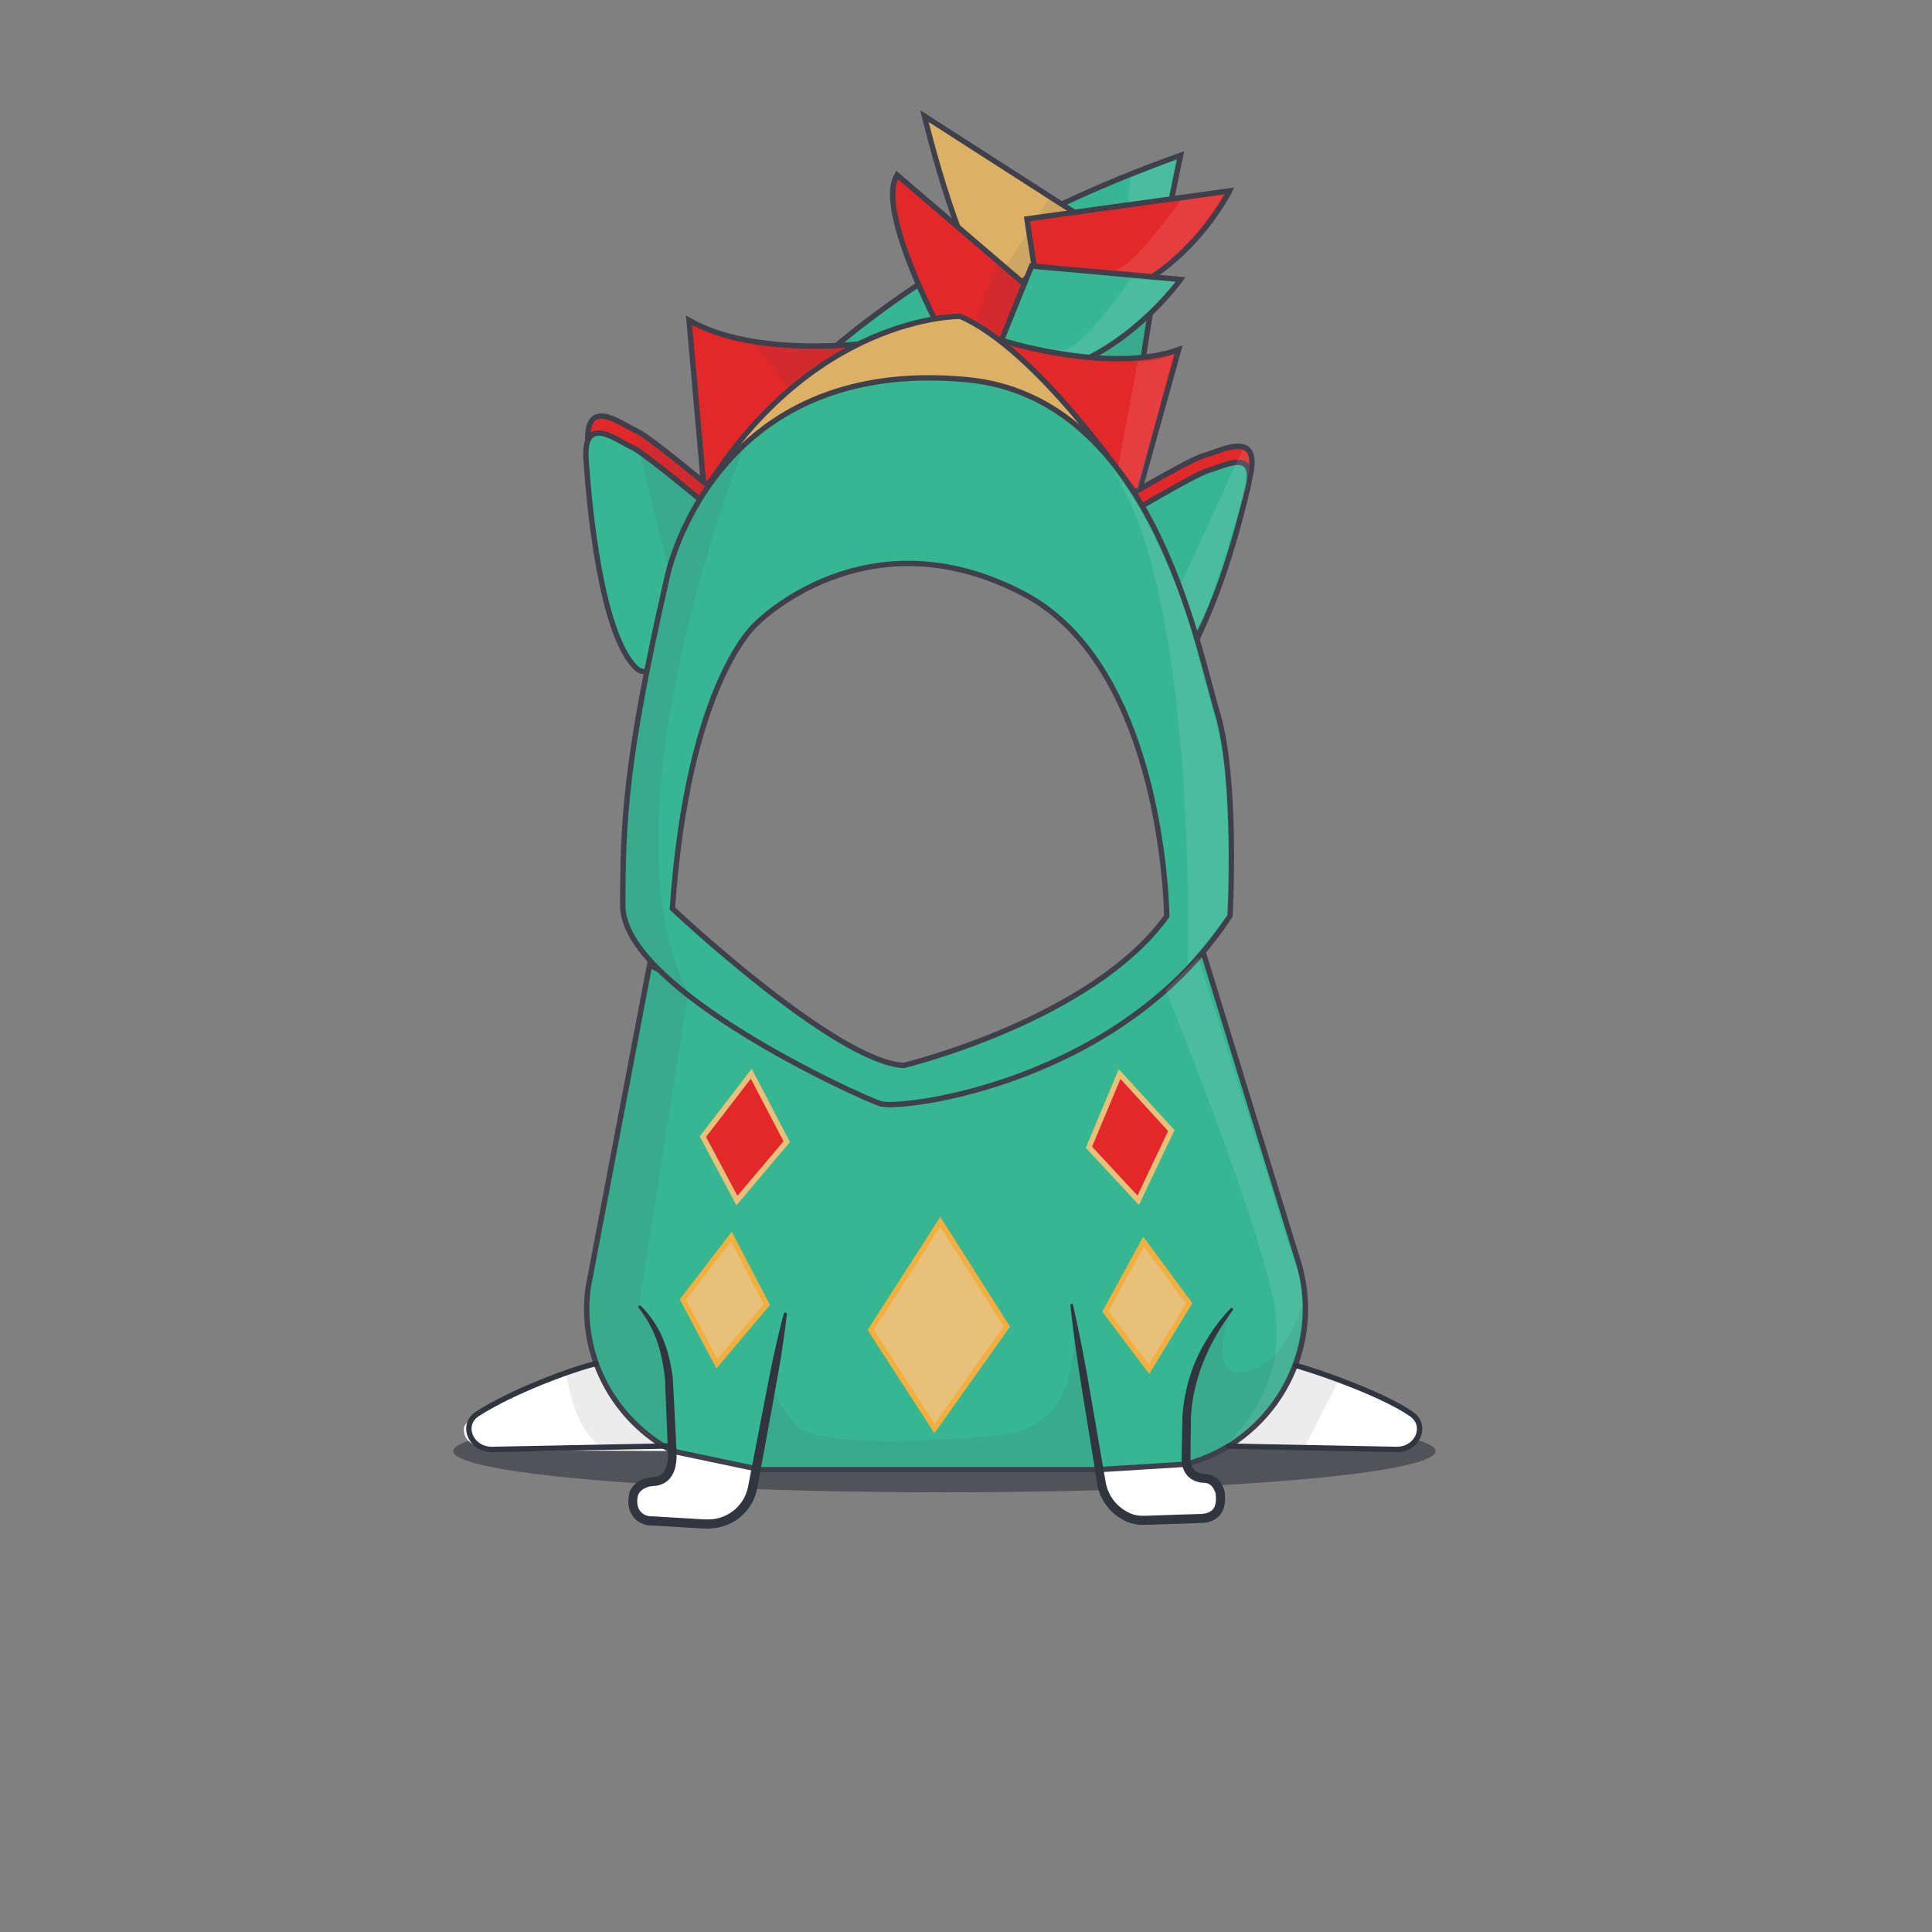 <?xml version="1.0" encoding="utf-8"?>
<!-- Generator: Adobe Illustrator 16.0.0, SVG Export Plug-In . SVG Version: 6.00 Build 0)  -->
<!DOCTYPE svg PUBLIC "-//W3C//DTD SVG 1.1//EN" "http://www.w3.org/Graphics/SVG/1.1/DTD/svg11.dtd">
<svg version="1.1" id="Layer_1" xmlns="http://www.w3.org/2000/svg" xmlns:xlink="http://www.w3.org/1999/xlink" x="0px" y="0px"
	 width="360px" height="360px" viewBox="0 0 360 360" enable-background="new 0 0 360 360" xml:space="preserve">
<rect x="0" y="0" width="360" height="360" fill="#808080" stroke="none"/>
<ellipse opacity="0.7" fill="#3F404B" cx="175.969" cy="270.391" rx="91.531" ry="7.68"/>
<g>
	<path fill="#36B791" stroke="#3F404B" stroke-miterlimit="10" d="M133.579,87.984c0,0,22.452-36.326,86.414-59.049
		c0,0-11.499,52.619-8.463,64.39C214.567,105.097,133.579,87.984,133.579,87.984z"/>
	<path fill="#DCB165" stroke="#3F404B" stroke-miterlimit="10" d="M202.285,40.913l-30.027-19.275c0,0,7.469,31.415,14.459,34.639
		L202.285,40.913z"/>
	<path fill="#E3282A" stroke="#3F404B" stroke-miterlimit="10" d="M167.147,32.595l25.036,21.434l-6.65,26.023
		C185.533,80.052,161.718,41.793,167.147,32.595z"/>
	<path fill="#E3282A" stroke="#3F404B" stroke-miterlimit="10" d="M191.354,40.793l37.766-5.231c0,0-11.982,24.085-35.388,20.761
		L191.354,40.793z"/>
	<path fill="#36B791" stroke="#3F404B" stroke-miterlimit="10" d="M192.218,49.575l27.763,2.496c0,0-14.939,21.115-36.154,18.195
		L192.218,49.575z"/>
	<path fill="#E3282A" stroke="#3F404B" stroke-miterlimit="10" d="M161.893,63.91c0,0-21.153,2.879-33.5-4.224l2.747,31.063
		L161.893,63.91z"/>
	<path fill="#E3282A" stroke="#3F404B" stroke-miterlimit="10" d="M185.921,63.196c0,0,20.274,6.687,33.708,1.954l-8.361,30.041
		L185.921,63.196z"/>
	<path fill="#DCB165" stroke="#3F404B" stroke-miterlimit="10" d="M210.581,90.726c0,0-17.299-25.598-31.675-31.786
		c0,0-28.34-0.417-48.653,34.326C130.252,93.266,165.898,81.758,210.581,90.726z"/>
	<g>
		<path fill="#E3282A" stroke="#3F404B" stroke-miterlimit="10" d="M136.837,94.616c0,0-15.269-12.995-18.192-14.294
			c-2.924-1.3-9.747-6.822-9.097,2.599c0.65,9.421,2.924,34.111,9.747,41.259C126.117,131.325,136.837,94.616,136.837,94.616z"/>
		<path fill="#36B791" stroke="#3F404B" stroke-miterlimit="10" d="M134.705,96.656c0,0-14.266-12.142-16.997-13.355
			c-2.732-1.215-9.106-6.374-8.499,2.429c0.606,8.802,2.731,31.87,9.105,38.547C124.688,130.953,134.705,96.656,134.705,96.656z"/>
		<path fill="#E3282A" stroke="#3F404B" stroke-miterlimit="10" d="M204.081,96.044c0,0,17.171-10.351,20.266-11.161
			c3.097-0.809,10.723-5.154,8.556,4.038c-2.165,9.192-8.406,33.188-16.296,39.136S204.081,96.044,204.081,96.044z"/>
		<path fill="#36B791" stroke="#3F404B" stroke-miterlimit="10" d="M208.26,96.982c0,0,14.431-8.7,17.033-9.379
			c2.602-0.68,9.011-4.333,7.19,3.393c-1.82,7.725-7.065,27.893-13.696,32.892C212.156,128.886,208.26,96.982,208.26,96.982z"/>
		<path fill="#FFFFFF" d="M205.61,273.788l15.446-0.943c0,0,0.673,2.206,2.343,2.467c1.672,0.259,4.504,0.743,3.948,4.759
			c-0.557,4.016-7.136,3.319-10.174,3.255C214.135,283.259,204.668,283.358,205.61,273.788z"/>
		<path fill="#FFFFFF" d="M241.348,254.397c0,0,21.4,7.154,22.95,10.677c1.55,3.521-3.304,6.136-10.642,5.005
			c-7.338-1.128-24.783-0.587-24.783-0.587L241.348,254.397z"/>
		<path opacity="0.1" fill="#3F404B" enable-background="new    " d="M243.045,269.737l6.438-12.54l-7.676-3.111
			c0,0-3.241,8.592-12.048,15.154L243.045,269.737z"/>
		<path fill="#FFFFFF" d="M125.335,270.391l15.575,3.447c0,0-0.687,6.244-3.07,7.826c-2.384,1.582-3.877,2.756-10.941,2.032
			c-7.065-0.724-8.514-0.18-8.87-4.8C117.671,274.276,125.541,279.05,125.335,270.391z"/>
		<path fill="#FFFFFF" d="M111.656,254.117L111.656,254.117c-0.012,0.004-24.962,7.969-25.211,12.073
			c-0.249,4.104,6.237,4.295,12.653,4.167c6.416-0.127,27.118,0.026,27.118,0.026L111.656,254.117z"/>
		<path opacity="0.1" fill="#3F404B" enable-background="new    " d="M105.542,256.203c0,0,1.521,11.455,7.417,13.758l9.875-0.501
			c0,0-9.621-9.348-11.805-15.374L105.542,256.203z"/>
		<g enable-background="new    ">
			<path fill="#36B791" stroke="#3F404B" stroke-miterlimit="10" d="M141.733,273.851l-16.41-3.449
				c-10.678-5.637-17.442-17.5-15.742-30.417l11.461-60.181l41.604,21.667h11.93l49.322-25l18.202,59.264
				c4.669,16.508-5.41,32.92-21.044,37.098l-16.27,1.007H140.91"/>
			<path fill="none" stroke="#313540" stroke-linecap="round" stroke-miterlimit="10" d="M111.03,254.086
				c-4.562,1.089-15.61,5.195-22.086,9.373c-3.172,2.048-1.21,6.691,2.777,6.62l33.567-0.659"/>
			<path fill="none" stroke="#313540" stroke-linecap="round" stroke-miterlimit="10" d="M241.442,254.42
				c5.688,1.652,16.378,5.52,21.525,9.039c3.124,2.131,1.208,6.691-2.777,6.62l-31.317-0.61"/>
			<path fill="#313540" d="M146.619,244.917c-0.203,1.83-0.454,3.638-0.718,5.457l-0.419,2.718l-0.455,2.705
				c-0.312,1.809-0.646,3.604-0.97,5.412l-0.993,5.398l-1.987,10.811c-0.096,0.49-0.24,0.98-0.419,1.448
				c-0.18,0.467-0.396,0.934-0.647,1.364c-0.503,0.874-1.149,1.664-1.915,2.322c-1.544,1.33-3.472,2.108-5.495,2.251l-0.755,0.023
				h-0.729l-1.377-0.083l-2.741-0.156l-5.483-0.335h-0.563l-0.215-0.035c-0.276-0.049-0.539-0.121-0.803-0.203
				c-0.55-0.192-1.042-0.491-1.472-0.875c-0.431-0.395-0.766-0.874-0.993-1.4c-0.216-0.516-0.348-1.065-0.372-1.616
				c-0.023-0.526,0.012-1.065,0.12-1.58l0.023-0.096v-0.204l0.036-0.132c0.048-0.143,0.108-0.287,0.18-0.431
				c0.131-0.263,0.299-0.515,0.491-0.741c0.371-0.433,0.814-0.791,1.316-1.054c0.479-0.251,0.994-0.432,1.521-0.539
				c0.263-0.048,0.526-0.097,0.79-0.107l0.323-0.024l0.251-0.035c0.18-0.036,0.347-0.084,0.515-0.144
				c0.156-0.06,0.311-0.132,0.455-0.229c0.55-0.358,0.921-1.005,1.125-1.771c0.192-0.813,0.264-1.651,0.215-2.49l-0.108-2.741
				l-0.228-5.495c-0.072-1.831-0.155-3.662-0.215-5.494v0.06c-0.072-0.599-0.156-1.185-0.24-1.783
				c-0.047-0.299-0.096-0.587-0.144-0.886c-0.047-0.3-0.107-0.587-0.167-0.875s-0.12-0.586-0.193-0.874l-0.215-0.861
				c-0.156-0.574-0.323-1.138-0.527-1.699c-0.096-0.276-0.203-0.551-0.311-0.827c-0.108-0.275-0.216-0.55-0.348-0.813l-0.179-0.406
				l-0.191-0.396l-0.204-0.396l-0.215-0.395l-0.216-0.384l-0.228-0.383l-0.479-0.754c-0.167-0.251-0.335-0.491-0.515-0.743
				l-0.264-0.358l-0.274-0.359c-0.096-0.107-0.084-0.275,0.023-0.383s0.276-0.083,0.383,0.023l0.646,0.671
				c0.204,0.228,0.407,0.468,0.611,0.706c0.203,0.239,0.395,0.479,0.574,0.73l0.275,0.384l0.264,0.383
				c0.179,0.263,0.347,0.515,0.503,0.79l0.239,0.406l0.227,0.408c0.156,0.274,0.288,0.55,0.419,0.837s0.264,0.563,0.383,0.862
				c0.24,0.575,0.455,1.161,0.647,1.761c0.191,0.598,0.359,1.195,0.502,1.794c0.072,0.301,0.143,0.611,0.203,0.91
				c0.061,0.3,0.133,0.61,0.18,0.909c0.107,0.611,0.204,1.222,0.287,1.833v0.06c0.108,1.832,0.191,3.663,0.288,5.482l0.275,5.482
				l0.132,2.742c0.023,0.49,0.023,0.981-0.012,1.473c-0.036,0.503-0.107,1.006-0.228,1.496c-0.06,0.251-0.144,0.503-0.239,0.755
				c-0.108,0.251-0.228,0.502-0.371,0.741c-0.299,0.491-0.695,0.922-1.173,1.245c-0.479,0.311-1.018,0.539-1.58,0.636l-0.419,0.06
				l-0.359,0.023c-0.192,0.012-0.372,0.036-0.563,0.071c-0.371,0.072-0.718,0.204-1.053,0.384c-0.312,0.167-0.598,0.395-0.827,0.658
				c-0.107,0.119-0.191,0.251-0.264,0.395c-0.071,0.145-0.119,0.288-0.143,0.444c-0.083,0.382-0.108,0.765-0.083,1.148
				c0.024,0.358,0.096,0.706,0.24,1.041c0.131,0.311,0.334,0.599,0.586,0.826c0.252,0.228,0.551,0.407,0.875,0.516
				c0.167,0.06,0.347,0.095,0.526,0.131l0.12,0.023h0.467l5.482,0.324l2.741,0.167l1.377,0.084h1.257
				c1.653-0.107,3.232-0.742,4.501-1.82c0.623-0.539,1.148-1.173,1.568-1.879c0.419-0.718,0.718-1.485,0.886-2.298l2.083-10.787
				l1.041-5.398c0.348-1.797,0.695-3.591,1.054-5.388l0.563-2.693l0.599-2.682c0.407-1.783,0.838-3.566,1.316-5.338
				c0.025-0.169,0.168-0.275,0.324-0.264C146.512,244.581,146.644,244.748,146.619,244.917z"/>
			<path fill="#313540" d="M199.903,243.048l0.264,1.126c0.167,0.729,0.407,1.807,0.694,3.184c0.144,0.683,0.299,1.449,0.467,2.275
				l0.526,2.692l0.575,3.065l0.599,3.399l2.788,16.196c0.132,0.73,0.24,1.533,0.432,2.132c0.204,0.658,0.491,1.293,0.862,1.879
				c0.753,1.198,1.831,2.167,3.101,2.802l0.49,0.228l0.132,0.048l0.119,0.047l0.24,0.085c0.322,0.096,0.67,0.168,1.006,0.203
				l0.514,0.036h0.552l1.197-0.036l4.8-0.167l4.717-0.144l0.3-0.037l0.143-0.023l0.109-0.024l0.227-0.047l0.228-0.072
				c0.286-0.096,0.539-0.239,0.777-0.42c0.217-0.179,0.396-0.395,0.516-0.646c0.023-0.072,0.071-0.132,0.084-0.203l0.071-0.215
				c0.048-0.156,0.072-0.313,0.096-0.467c0.024-0.169,0.036-0.324,0.049-0.492v-0.251c0,0,0-0.167-0.013-0.264l-0.024-0.263v-0.036
				c0,0.023-0.024,0.036-0.035,0.023c-0.024,0-0.037-0.023-0.024-0.035c0-0.024,0.024-0.037,0.035-0.024
				c0.013,0,0.024,0.013,0.024,0.024v-0.191l-0.024-0.097l-0.022-0.107c-0.013-0.072-0.048-0.156-0.073-0.229
				c-0.203-0.597-0.562-1.112-1.005-1.399c-0.239-0.144-0.491-0.24-0.766-0.275l-0.216-0.024l-0.312-0.023h-0.144l-0.18-0.024
				l-0.348-0.06c-0.455-0.107-0.896-0.275-1.305-0.502c-0.418-0.24-0.79-0.563-1.089-0.959c-0.288-0.37-0.491-0.802-0.636-1.245
				c-0.119-0.418-0.202-0.85-0.227-1.28c-0.012-0.106-0.012-0.203-0.012-0.312v-0.861l0.024-1.09l0.095-4.237l0.024-1.029v-0.551
				l0.035-0.503l0.037-0.503c0.012-0.168,0.022-0.323,0.048-0.503l0.119-1.005c0.181-1.27,0.432-2.527,0.767-3.771
				c0.299-1.137,0.67-2.25,1.09-3.353l0.322-0.766c0.107-0.251,0.203-0.503,0.323-0.743l0.336-0.705
				c0.106-0.228,0.216-0.467,0.335-0.683l0.346-0.647l0.169-0.311l0.179-0.299l0.348-0.587c0.107-0.19,0.216-0.383,0.336-0.563
				l0.67-1.042l0.646-0.922l0.312-0.418l0.299-0.383c0.19-0.252,0.371-0.491,0.551-0.695l0.491-0.587l0.419-0.479l0.789-0.85
				c0.097-0.108,0.264-0.133,0.372-0.036c0.107,0.095,0.131,0.264,0.036,0.371l-0.671,0.934c-0.431,0.611-1.054,1.509-1.784,2.693
				l-0.562,0.935l-0.575,1.054c-0.108,0.18-0.204,0.371-0.3,0.562l-0.299,0.587l-0.155,0.299l-0.145,0.313l-0.298,0.646
				c-0.888,1.95-1.605,3.974-2.12,6.057l-0.107,0.432l-0.047,0.216l-0.05,0.214l-0.179,0.888l-0.048,0.227l-0.036,0.228l-0.07,0.454
				l-0.072,0.468l-0.037,0.228l-0.022,0.228l-0.109,0.933c-0.022,0.156-0.022,0.325-0.035,0.492l-0.036,0.502l-0.036,0.503v1.496
				l-0.06,4.238v1.891c0,0,0,0.169,0.013,0.241c0.023,0.299,0.083,0.609,0.167,0.897c0.084,0.263,0.216,0.514,0.383,0.741
				c0.323,0.431,0.825,0.695,1.436,0.826l0.217,0.036l0.107,0.023h0.144l0.264,0.024l0.359,0.036
				c0.49,0.071,0.969,0.238,1.399,0.502c0.42,0.264,0.791,0.611,1.078,1.019c0.276,0.383,0.49,0.813,0.646,1.257
				c0.035,0.107,0.072,0.215,0.096,0.336l0.048,0.167l0.036,0.191v0.347l0.023,0.324c0.013,0.106,0.013,0.214,0.013,0.335
				c0,0.119,0.012,0.215,0,0.335c-0.013,0.227-0.024,0.455-0.062,0.682c-0.035,0.239-0.082,0.468-0.142,0.695l-0.121,0.347
				c-0.036,0.119-0.095,0.228-0.155,0.348c-0.228,0.467-0.551,0.874-0.945,1.209c-0.396,0.311-0.825,0.563-1.305,0.717l-0.336,0.108
				l-0.358,0.084l-0.18,0.036l-0.155,0.024l-0.299,0.035h-0.683l-0.6,0.023l-1.197,0.048l-2.406,0.085l-4.8,0.154l-1.196,0.037
				h-0.646l-0.672-0.048c-0.443-0.049-0.886-0.144-1.316-0.276l-0.323-0.107l-0.167-0.06l-0.144-0.06l-0.587-0.276
				c-1.544-0.778-2.838-1.963-3.759-3.423c-0.455-0.718-0.803-1.485-1.042-2.299l-0.083-0.311l-0.036-0.156
				c-0.012-0.047-0.024-0.107-0.036-0.156l-0.06-0.274l-0.025-0.144v-0.168l-0.179-1.113l-2.634-16.233l-0.538-3.412l-0.455-3.076
				l-0.384-2.717c-0.119-0.839-0.215-1.604-0.299-2.311c-0.18-1.389-0.299-2.49-0.383-3.245l-0.119-1.148
				c0.048-0.132,0.203-0.203,0.335-0.156C199.832,242.977,199.867,243.013,199.903,243.048z"/>
		</g>
		<path opacity="0.1" fill="#3F404B" enable-background="new    " d="M118.185,80.101c0,0,6.299,25.525,6.42,26.209
			c0.12,0.684,6.36-13.617,7.383-15.268C133.01,89.391,118.185,80.101,118.185,80.101z"/>
		
			<linearGradient id="SVGID_1_" gradientUnits="userSpaceOnUse" x1="-974.008" y1="1365.112" x2="-961.196" y2="1365.112" gradientTransform="matrix(1 0 0 -1 1194 1466)">
			<stop  offset="0" style="stop-color:#FFFFFF"/>
			<stop  offset="0.72" style="stop-color:#FFFFFF"/>
			<stop  offset="1" style="stop-color:#FFFFFF"/>
		</linearGradient>
		<path opacity="0.1" fill="url(#SVGID_1_)" enable-background="new    " d="M219.992,108.867l11.48-24.961
			c0,0,3.84-0.754-1.523,14.145c-0.252,0.701-5.584,18.562-6.887,19.825C223.063,117.875,220.547,109.842,219.992,108.867z"/>
		<path fill="#36B791" stroke="#3F404B" stroke-miterlimit="10" d="M180.192,70.749c34.405,3.252,42.844,49.471,46.63,62.016
			c3.788,12.545,2.367,37.873,2.367,37.873c-20.356,31.244-61.305,36.215-65.092,35.031c-3.788-1.183-48.051-21.303-48.051-36.925
			s0.474-27.221,8.285-61.306C124.331,107.438,132.615,66.252,180.192,70.749z M140.91,116.25c0,0-12.674,10.652-15.623,53.044
			c0,0,30.326,28.562,43.108,29.237c0,0,35.059-8.451,49.009-27.811c0,0-0.371-46.149-26.537-60
			C161.447,95.146,140.91,116.25,140.91,116.25z"/>
		
			<linearGradient id="SVGID_2_" gradientUnits="userSpaceOnUse" x1="-964.051" y1="1287.582" x2="-964.051" y2="1196.523" gradientTransform="matrix(1 0 0 -1 1194 1466)">
			<stop  offset="0" style="stop-color:#FFFFFF"/>
			<stop  offset="0.72" style="stop-color:#FFFFFF"/>
			<stop  offset="1" style="stop-color:#FFFFFF"/>
		</linearGradient>
		<path opacity="0.1" fill="url(#SVGID_2_)" enable-background="new    " d="M223.261,178.418l14.17,44.693
			c0,0,2.092,7.532,4.307,13.404c2.212,5.872,1.648,23.992-13.613,32.961c0,0,12.324-10.212,9.341-26.344
			c-2.983-16.131-20.256-58.653-20.256-58.653L223.261,178.418z"/>
		<path opacity="0.1" fill="#3F404B" enable-background="new    " d="M229.357,244.516c0,0-8.842,9.04-7.578,27.588
			c0,0,20.989-5.605,20.91-29.154c0,0-2.649,10.749-10.516,12.576C224.306,257.354,229.357,244.516,229.357,244.516z"/>
		<path opacity="0.1" fill="#3F404B" enable-background="new    " d="M121.042,179.803l-7.445,41.363c0,0-1.705,10.152-3.688,19.304
			c-1.982,9.151,4.663,23.675,14.635,28.998c0,0,0.865-20.27-5.542-25.785l9.233-58.742L121.042,179.803z"/>
		
			<linearGradient id="SVGID_3_" gradientUnits="userSpaceOnUse" x1="-986.421" y1="1332.107" x2="-965.004" y2="1332.107" gradientTransform="matrix(1 0 0 -1 1194 1466)">
			<stop  offset="0" style="stop-color:#FFFFFF"/>
			<stop  offset="0.72" style="stop-color:#FFFFFF"/>
			<stop  offset="1" style="stop-color:#FFFFFF"/>
		</linearGradient>
		<path opacity="0.1" fill="url(#SVGID_3_)" enable-background="new    " d="M211.529,93.325c0,0,7.891,13.334,11.204,26.906
			c3.315,13.57,5.401,16.169,5.998,31.638c0.595,15.469,0,18.778,0,18.778l-7.418,9.152c0,0,1.952-67.508-13.734-91.816
			C207.579,87.984,210.625,91.724,211.529,93.325z"/>
		<path opacity="0.1" fill="#3F404B" enable-background="new    " d="M138.784,82.785c0,0-27.685,69.018-10.548,102.156
			c0,0-9.778-7.741-12.114-15.064c-2.335-7.323,6.162-53.243,6.162-53.243S126.05,94.056,138.784,82.785z"/>
		<path opacity="0.1" fill="#3F404B" enable-background="new    " d="M141.691,273.306h62.154l-3.714-23.611
			c0,0-0.152,8.999-4.065,13.037c-3.913,4.037-7.162,4.438-9.437,4.666s-33.662,3.368-38.398-1.926
			c-4.736-5.295-3.784-7.204-3.784-7.204L141.691,273.306z"/>
	</g>
	<polygon fill="#E3282A" stroke="#E7C179" stroke-miterlimit="10" points="130.967,211.8 139.992,200.07 146.6,212.734 
		137.313,223.713 	"/>
	<polygon fill="#E3282A" stroke="#E7C179" stroke-miterlimit="10" points="202.906,213.773 208.623,200.123 218.256,210.669 
		212.094,223.662 	"/>
	<polygon fill="#E7C179" stroke="#F3AF3F" stroke-miterlimit="10" points="127.25,242.172 136.274,230.443 142.882,243.106 
		133.595,254.086 	"/>
	<polygon fill="#E7C179" stroke="#F3AF3F" stroke-miterlimit="10" points="205.986,244.35 213.087,231.363 221.574,242.852 
		214.101,255.136 	"/>
	<polygon fill="#E7C179" stroke="#F3AF3F" stroke-miterlimit="10" points="162.261,247.827 175.209,227.672 187.603,247.19 
		174.13,266.173 	"/>
	<path opacity="0.1" fill="#3F404B" enable-background="new    " d="M140.278,63.604l6.744,8.884l12.542-8.172
		C159.564,64.316,142.29,65.608,140.278,63.604z"/>
	
		<linearGradient id="SVGID_4_" gradientUnits="userSpaceOnUse" x1="-983.763" y1="1432.332" x2="-974.901" y2="1432.332" gradientTransform="matrix(1 0 0 -1 1194 1466)">
		<stop  offset="0" style="stop-color:#FFFFFF"/>
		<stop  offset="0.72" style="stop-color:#FFFFFF"/>
		<stop  offset="1" style="stop-color:#FFFFFF"/>
	</linearGradient>
	<polygon opacity="0.1" fill="url(#SVGID_4_)" enable-background="new    " points="210.581,33.195 210.237,37.692 217.798,36.667 
		219.099,29.644 	"/>
	<polygon opacity="0.1" fill="#3F404B" enable-background="new    " points="214.125,58.94 213.047,66.589 204.081,66.589 	"/>
	
		<linearGradient id="SVGID_5_" gradientUnits="userSpaceOnUse" x1="-986.421" y1="1422.35" x2="-965.983" y2="1422.35" gradientTransform="matrix(1 0 0 -1 1194 1466)">
		<stop  offset="0" style="stop-color:#FFFFFF"/>
		<stop  offset="0.72" style="stop-color:#FFFFFF"/>
		<stop  offset="1" style="stop-color:#FFFFFF"/>
	</linearGradient>
	<path opacity="0.1" fill="url(#SVGID_5_)" enable-background="new    " d="M219.963,37.387c0,0-9.41,13.197-12.384,12.93
		l7.021,0.709c0,0,7.26-4.418,13.416-14.754L219.963,37.387z"/>
	
		<linearGradient id="SVGID_6_" gradientUnits="userSpaceOnUse" x1="-996.363" y1="1407.029" x2="-974.901" y2="1407.029" gradientTransform="matrix(1 0 0 -1 1194 1466)">
		<stop  offset="0" style="stop-color:#FFFFFF"/>
		<stop  offset="0.72" style="stop-color:#FFFFFF"/>
		<stop  offset="1" style="stop-color:#FFFFFF"/>
	</linearGradient>
	<path opacity="0.1" fill="url(#SVGID_6_)" enable-background="new    " d="M210.653,51.924c0,0-8.769,13.343-13.017,13.384
		l5.139,0.71c0,0,8.906-4.261,16.323-13.492L210.653,51.924z"/>
	
		<linearGradient id="SVGID_7_" gradientUnits="userSpaceOnUse" x1="-985.632" y1="1387.318" x2="-975.317" y2="1387.318" gradientTransform="matrix(1 0 0 -1 1194 1466)">
		<stop  offset="0" style="stop-color:#FFFFFF"/>
		<stop  offset="0.72" style="stop-color:#FFFFFF"/>
		<stop  offset="1" style="stop-color:#FFFFFF"/>
	</linearGradient>
	<path opacity="0.1" fill="url(#SVGID_7_)" enable-background="new    " d="M212.03,67.359l-3.662,19.465l3.683,4.521l6.632-25.327
		C218.683,66.019,215.754,67.3,212.03,67.359z"/>
	<polygon opacity="0.1" fill="#3F404B" enable-background="new    " points="185.921,48.667 182.064,59.686 186.244,63.604 
		190.867,52.903 	"/>
	<polygon opacity="0.1" fill="#3F404B" enable-background="new    " points="195.715,36.695 193.427,40.137 199.098,39.72 	"/>
	<polygon opacity="0.1" fill="#3F404B" enable-background="new    " points="191.354,43.649 187.271,49.824 190.867,52.903 
		192.218,49.575 	"/>
</g>
</svg>
